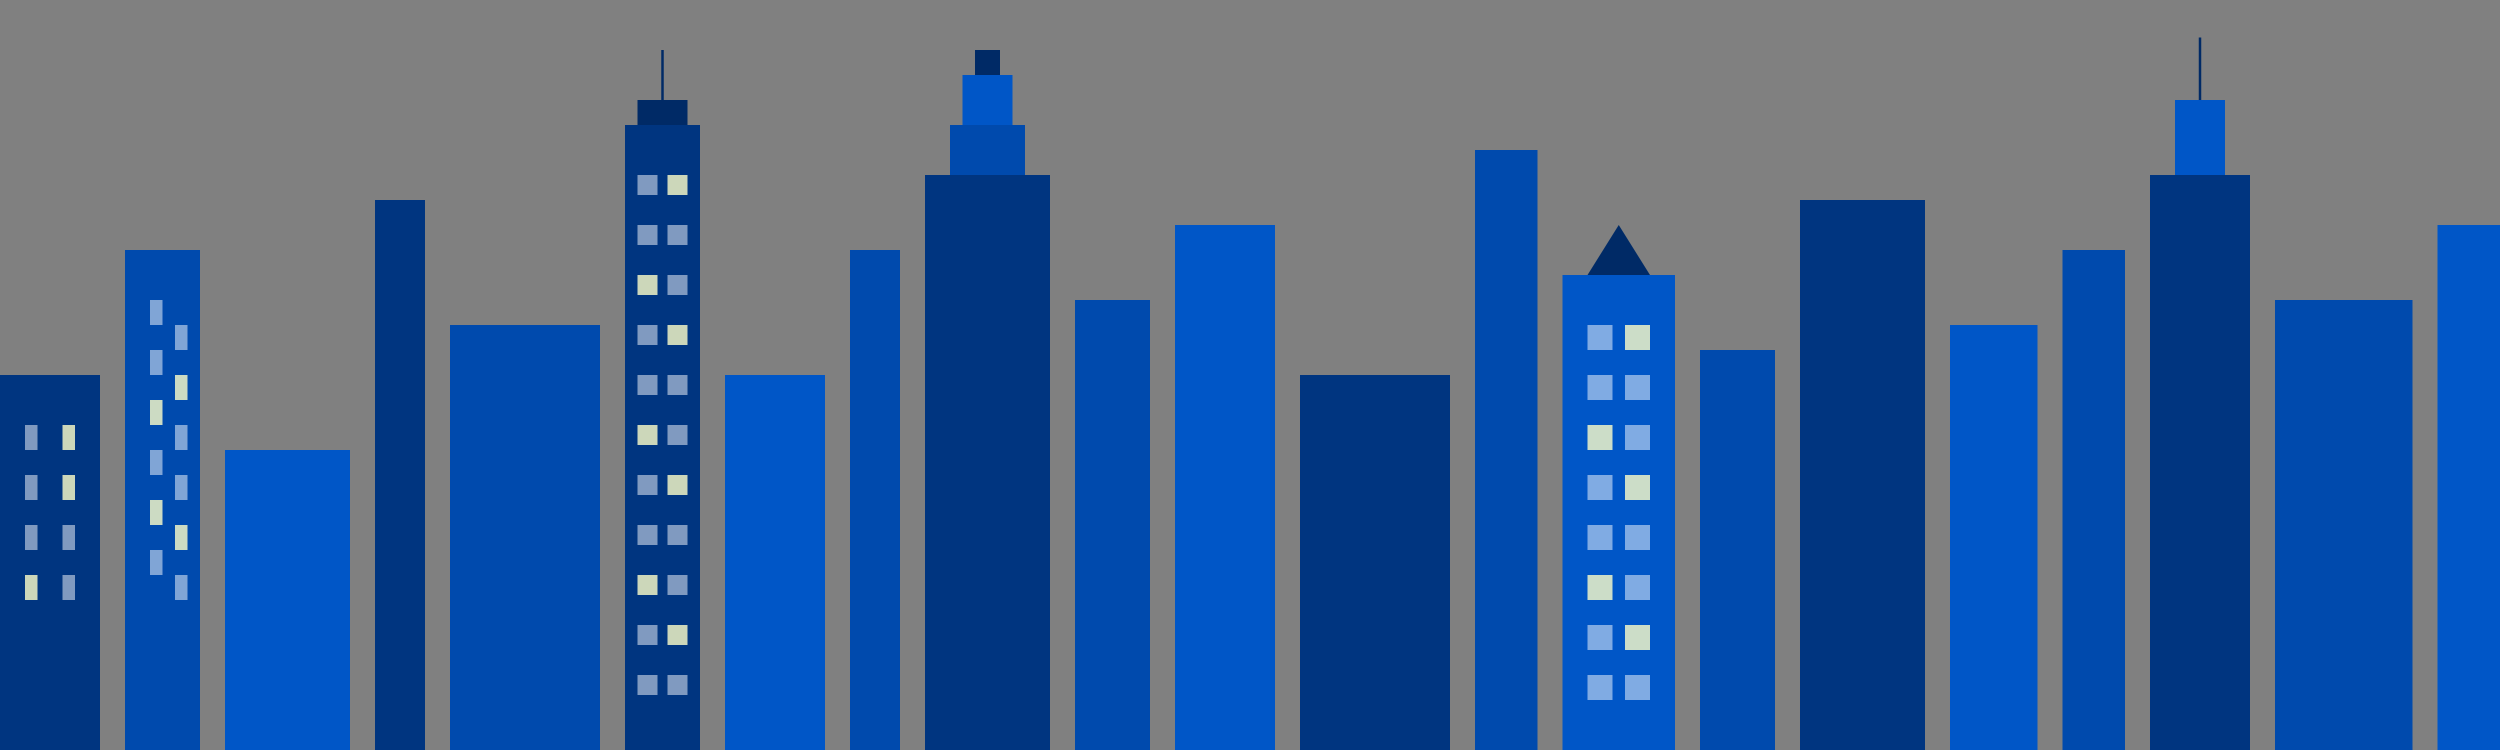 <svg xmlns="http://www.w3.org/2000/svg" viewBox="0 0 1000 300" preserveAspectRatio="none">
  <rect x="0" y="0" width="1000" height="300" fill="#808080" stroke="none"/>
  <style>
    .building {
      fill: #004AAD;
    }
    .building-dark {
      fill: #003580;
    }
    .building-light {
      fill: #0056c7;
    }
    .window {
      fill: rgba(255, 255, 255, 0.5);
    }
    .window-lit {
      fill: rgba(255, 255, 200, 0.8);
    }
    .antenna {
      stroke: #002a66;
      stroke-width: 1;
      fill: none;
    }
    .roof {
      fill: #002a66;
    }
  </style>
  
  <!-- Background Buildings -->
  <rect class="building-dark" x="0" y="150" width="40" height="150"/>
  <rect class="building" x="50" y="100" width="30" height="200"/>
  <rect class="building-light" x="90" y="180" width="50" height="120"/>
  <rect class="building-dark" x="150" y="80" width="20" height="220"/>
  <rect class="building" x="180" y="130" width="60" height="170"/>
  
  <!-- Skyscraper with details -->
  <rect class="building-dark" x="250" y="50" width="30" height="250"/>
  <rect class="roof" x="255" y="40" width="20" height="10"/>
  <line class="antenna" x1="265" y1="40" x2="265" y2="20"/>
  
  <!-- More buildings -->
  <rect class="building-light" x="290" y="150" width="40" height="150"/>
  <rect class="building" x="340" y="100" width="20" height="200"/>
  
  <!-- Tall building with setbacks -->
  <rect class="building-dark" x="370" y="70" width="50" height="230"/>
  <rect class="building" x="380" y="50" width="30" height="20"/>
  <rect class="building-light" x="385" y="30" width="20" height="20"/>
  <rect class="roof" x="390" y="20" width="10" height="10"/>
  
  <!-- More buildings -->
  <rect class="building" x="430" y="120" width="30" height="180"/>
  <rect class="building-light" x="470" y="90" width="40" height="210"/>
  <rect class="building-dark" x="520" y="150" width="60" height="150"/>
  <rect class="building" x="590" y="60" width="25" height="240"/>
  
  <!-- Modern skyscraper -->
  <rect class="building-light" x="625" y="110" width="45" height="190"/>
  <polygon class="roof" points="647.5,90 660,110 635,110"/>
  
  <!-- More buildings -->
  <rect class="building" x="680" y="140" width="30" height="160"/>
  <rect class="building-dark" x="720" y="80" width="50" height="220"/>
  <rect class="building-light" x="780" y="130" width="35" height="170"/>
  <rect class="building" x="825" y="100" width="25" height="200"/>
  
  <!-- Distinctive tall building -->
  <rect class="building-dark" x="860" y="70" width="40" height="230"/>
  <rect class="building-light" x="870" y="40" width="20" height="30"/>
  <line class="antenna" x1="880" y1="40" x2="880" y2="15"/>
  
  <!-- Final buildings -->
  <rect class="building" x="910" y="120" width="55" height="180"/>
  <rect class="building-light" x="975" y="90" width="25" height="210"/>
  
  <!-- Windows (more detailed) -->
  <g class="windows">
    <!-- Building 1 -->
    <rect class="window" x="10" y="170" width="5" height="10"/>
    <rect class="window-lit" x="25" y="170" width="5" height="10"/>
    <rect class="window" x="10" y="190" width="5" height="10"/>
    <rect class="window-lit" x="25" y="190" width="5" height="10"/>
    <rect class="window" x="10" y="210" width="5" height="10"/>
    <rect class="window" x="25" y="210" width="5" height="10"/>
    <rect class="window-lit" x="10" y="230" width="5" height="10"/>
    <rect class="window" x="25" y="230" width="5" height="10"/>
    
    <!-- Building 2 -->
    <rect class="window" x="60" y="120" width="5" height="10"/>
    <rect class="window" x="60" y="140" width="5" height="10"/>
    <rect class="window-lit" x="60" y="160" width="5" height="10"/>
    <rect class="window" x="60" y="180" width="5" height="10"/>
    <rect class="window-lit" x="60" y="200" width="5" height="10"/>
    <rect class="window" x="60" y="220" width="5" height="10"/>
    <rect class="window" x="70" y="130" width="5" height="10"/>
    <rect class="window-lit" x="70" y="150" width="5" height="10"/>
    <rect class="window" x="70" y="170" width="5" height="10"/>
    <rect class="window" x="70" y="190" width="5" height="10"/>
    <rect class="window-lit" x="70" y="210" width="5" height="10"/>
    <rect class="window" x="70" y="230" width="5" height="10"/>
    
    <!-- Skyscraper windows -->
    <rect class="window" x="255" y="70" width="8" height="8"/>
    <rect class="window-lit" x="267" y="70" width="8" height="8"/>
    <rect class="window" x="255" y="90" width="8" height="8"/>
    <rect class="window" x="267" y="90" width="8" height="8"/>
    <rect class="window-lit" x="255" y="110" width="8" height="8"/>
    <rect class="window" x="267" y="110" width="8" height="8"/>
    <rect class="window" x="255" y="130" width="8" height="8"/>
    <rect class="window-lit" x="267" y="130" width="8" height="8"/>
    <rect class="window" x="255" y="150" width="8" height="8"/>
    <rect class="window" x="267" y="150" width="8" height="8"/>
    <rect class="window-lit" x="255" y="170" width="8" height="8"/>
    <rect class="window" x="267" y="170" width="8" height="8"/>
    <rect class="window" x="255" y="190" width="8" height="8"/>
    <rect class="window-lit" x="267" y="190" width="8" height="8"/>
    <rect class="window" x="255" y="210" width="8" height="8"/>
    <rect class="window" x="267" y="210" width="8" height="8"/>
    <rect class="window-lit" x="255" y="230" width="8" height="8"/>
    <rect class="window" x="267" y="230" width="8" height="8"/>
    <rect class="window" x="255" y="250" width="8" height="8"/>
    <rect class="window-lit" x="267" y="250" width="8" height="8"/>
    <rect class="window" x="255" y="270" width="8" height="8"/>
    <rect class="window" x="267" y="270" width="8" height="8"/>
    
    <!-- Modern skyscraper windows -->
    <rect class="window" x="635" y="130" width="10" height="10"/>
    <rect class="window-lit" x="650" y="130" width="10" height="10"/>
    <rect class="window" x="635" y="150" width="10" height="10"/>
    <rect class="window" x="650" y="150" width="10" height="10"/>
    <rect class="window-lit" x="635" y="170" width="10" height="10"/>
    <rect class="window" x="650" y="170" width="10" height="10"/>
    <rect class="window" x="635" y="190" width="10" height="10"/>
    <rect class="window-lit" x="650" y="190" width="10" height="10"/>
    <rect class="window" x="635" y="210" width="10" height="10"/>
    <rect class="window" x="650" y="210" width="10" height="10"/>
    <rect class="window-lit" x="635" y="230" width="10" height="10"/>
    <rect class="window" x="650" y="230" width="10" height="10"/>
    <rect class="window" x="635" y="250" width="10" height="10"/>
    <rect class="window-lit" x="650" y="250" width="10" height="10"/>
    <rect class="window" x="635" y="270" width="10" height="10"/>
    <rect class="window" x="650" y="270" width="10" height="10"/>
  </g>
</svg> 